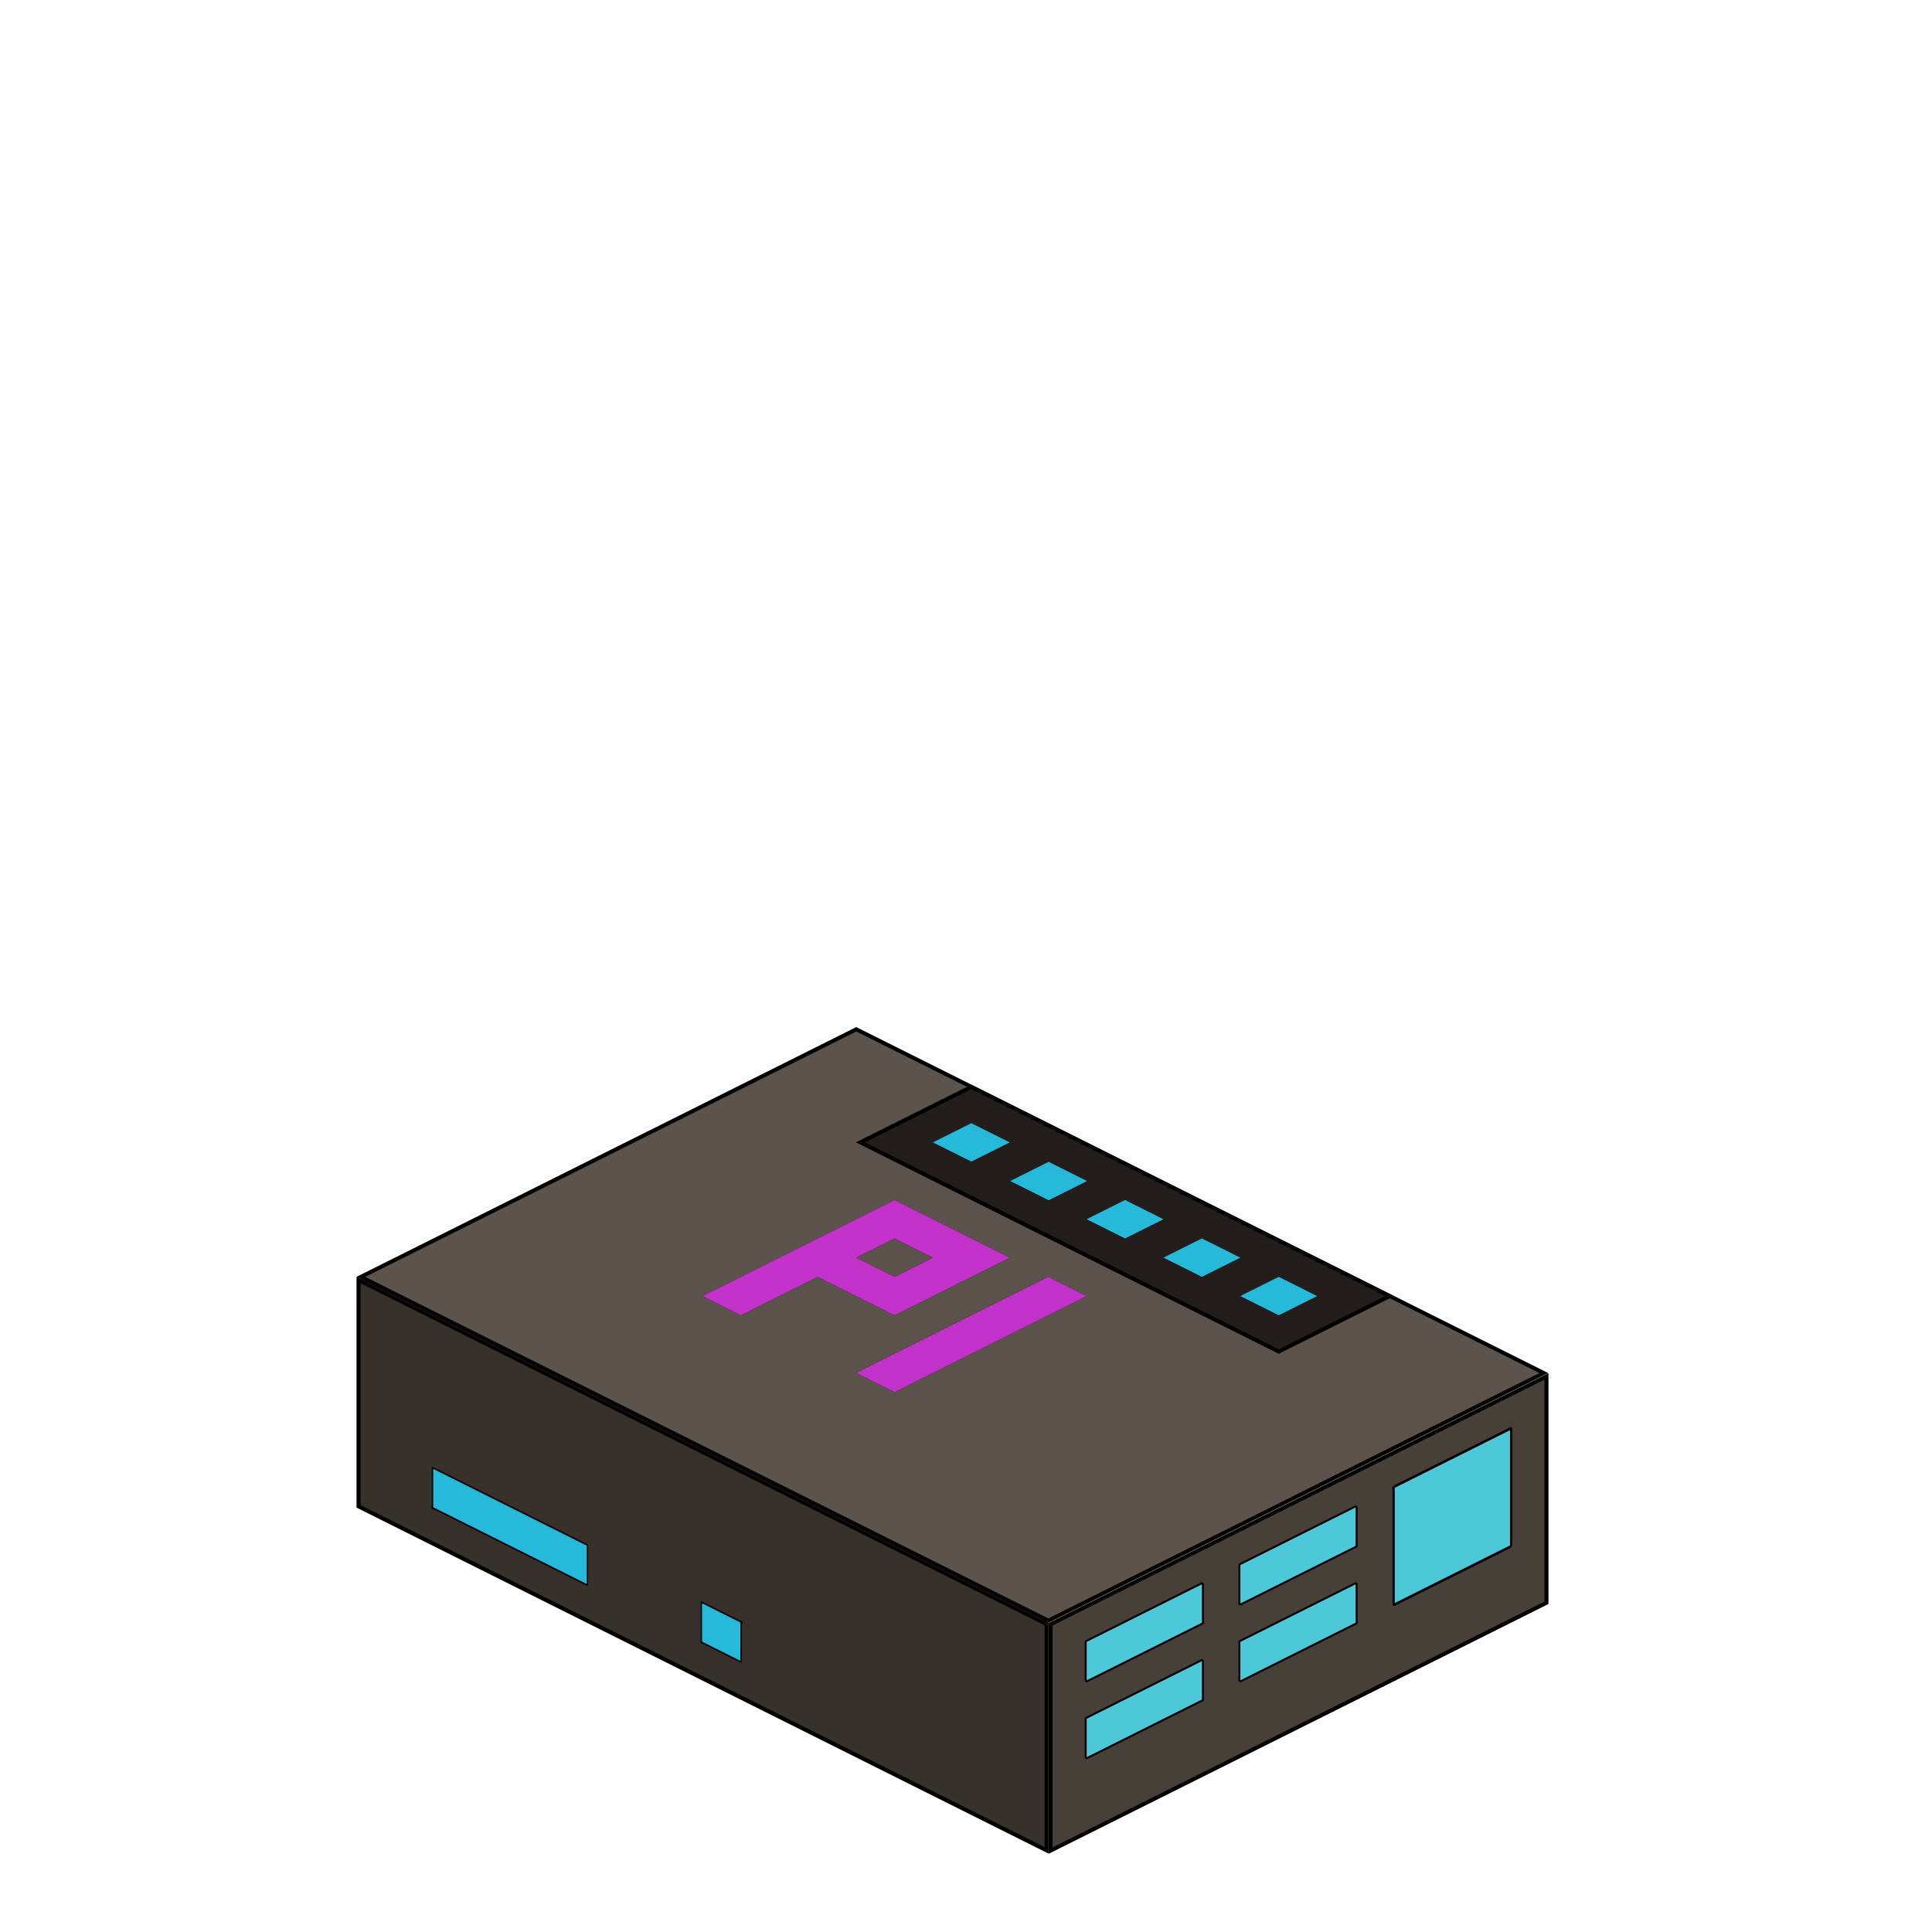 <?xml version="1.0" encoding="UTF-8" standalone="no"?>
<!DOCTYPE svg PUBLIC "-//W3C//DTD SVG 1.1//EN" "http://www.w3.org/Graphics/SVG/1.1/DTD/svg11.dtd">
<svg width="100%" height="100%" viewBox="0 0 500 500" version="1.1" xmlns="http://www.w3.org/2000/svg" xmlns:xlink="http://www.w3.org/1999/xlink" xml:space="preserve" xmlns:serif="http://www.serif.com/" style="fill-rule:evenodd;clip-rule:evenodd;stroke-linecap:round;stroke-linejoin:round;stroke-miterlimit:1.5;">
    <g id="Object">
        <g id="Case" transform="matrix(0.729,0,0,0.729,67.235,126.846)">
            <g id="Case-Top" serif:id="Case Top" transform="matrix(2.479,-1.239,4.29,2.145,-524.969,-177.711)">
                <rect x="-71.554" y="171.73" width="71.554" height="57.243" style="fill:rgb(92,84,76);"/>
                <path d="M0,171.73L-71.554,171.73L-71.554,228.973L0,228.973L0,171.73ZM-70.935,172.088L-70.935,228.616L-0.619,228.616L-0.619,172.088L-70.935,172.088Z"/>
            </g>
            <g id="Case-Side" serif:id="Case Side" transform="matrix(3.432,1.716,5.76902e-17,1.43,-456.751,-48.098)">
                <rect x="143.108" y="57.243" width="71.554" height="57.243" style="fill:rgb(54,49,43);"/>
                <path d="M214.663,57.243L143.108,57.243L143.108,114.487L214.663,114.487L214.663,57.243ZM143.508,113.414L214.263,113.414L214.263,58.316L143.508,58.316L143.508,113.414Z"/>
            </g>
            <g id="Case-Front" serif:id="Case Front" transform="matrix(2.479,-1.239,-2.32451e-18,1.43,-252.098,340.743)">
                <rect x="214.663" y="228.973" width="71.554" height="57.243" style="fill:rgb(71,64,57);"/>
                <path d="M286.217,228.973L214.663,228.973L214.663,286.217L286.217,286.217L286.217,228.973ZM215.216,230.046L215.216,285.144L285.663,285.144L285.663,230.046L215.216,230.046Z"/>
            </g>
        </g>
        <g id="Name" transform="matrix(1.243,0,0,1.243,-46.919,161.405)">
            <path d="M256,136L216,156L224,160L264,140L256,136Z" style="fill:rgb(145,59,52);"/>
            <path d="M256,136L216,156L224,160L264,140L256,136ZM217.799,156L224,159.101L262.201,140L256,136.899L217.799,156Z"/>
            <path d="M224,120L184,140L192,144L208,136L224,144L248,132L224,120ZM224,128L216,132L224,136L232,132L224,128Z" style="fill:rgb(145,59,52);"/>
            <path d="M224,120L184,140L192,144L208,136L224,144L248,132L224,120ZM224,143.101L246.201,132L224,120.899L185.799,140L192,143.101L207.64,135.281C207.867,135.167 208.133,135.167 208.36,135.281L224,143.101ZM224.36,127.281C224.133,127.167 223.867,127.167 223.64,127.281L215.64,131.281C215.368,131.417 215.196,131.695 215.196,132C215.196,132.305 215.368,132.583 215.64,132.719L223.64,136.719C223.867,136.833 224.133,136.833 224.36,136.719L232.36,132.719C232.632,132.583 232.804,132.305 232.804,132C232.804,131.695 232.632,131.417 232.36,131.281L224.36,127.281ZM224,128L216,132L224,136L232,132L224,128Z"/>
        </g>
        <g id="Top-GPIO" serif:id="Top GPIO" transform="matrix(1.243,0,0,1.243,-46.919,161.405)">
            <g transform="matrix(0.894,-0.447,1.118,0.559,0,0)">
                <rect x="0" y="193.196" width="26.833" height="78.71" style="fill:rgb(35,30,28);"/>
                <path d="M26.833,193.196L0,193.196L0,271.906L26.833,271.906L26.833,193.196ZM1.005,194.001L1.005,271.102L25.827,271.102L25.827,194.001L1.005,194.001Z"/>
            </g>
            <g id="Pins">
                <g transform="matrix(0.894,-0.447,1.118,0.559,0,0)">
                    <rect x="8.944" y="200.352" width="8.944" height="7.155" style="fill:rgb(92,84,76);"/>
                    <path d="M17.889,200.352L8.944,200.352L8.944,207.507L17.889,207.507L17.889,200.352ZM9.95,201.156L9.95,206.703L16.883,206.703L16.883,201.156L9.95,201.156Z"/>
                </g>
                <g transform="matrix(0.894,-0.447,1.118,0.559,0,0)">
                    <rect x="8.944" y="228.973" width="8.944" height="7.155" style="fill:rgb(92,84,76);"/>
                    <path d="M17.889,228.973L8.944,228.973L8.944,236.129L17.889,236.129L17.889,228.973ZM9.95,229.778L9.95,235.324L16.883,235.324L16.883,229.778L9.95,229.778Z"/>
                </g>
                <g transform="matrix(0.894,-0.447,1.118,0.559,0,0)">
                    <rect x="8.944" y="243.284" width="8.944" height="7.155" style="fill:rgb(92,84,76);"/>
                    <path d="M17.889,243.284L8.944,243.284L8.944,250.44L17.889,250.44L17.889,243.284ZM9.95,244.089L9.95,249.635L16.883,249.635L16.883,244.089L9.95,244.089Z"/>
                </g>
                <g transform="matrix(0.894,-0.447,1.118,0.559,0,0)">
                    <rect x="8.944" y="257.595" width="8.944" height="7.155" style="fill:rgb(92,84,76);"/>
                    <path d="M17.889,257.595L8.944,257.595L8.944,264.75L17.889,264.75L17.889,257.595ZM9.95,258.399L9.95,263.946L16.883,263.946L16.883,258.399L9.95,258.399Z"/>
                </g>
                <g transform="matrix(0.894,-0.447,1.548,0.774,-95.285,-47.642)">
                    <rect x="8.944" y="216.649" width="8.944" height="5.169" style="fill:rgb(92,84,76);"/>
                    <path d="M17.889,216.649L8.944,216.649L8.944,221.818L17.889,221.818L17.889,216.649ZM9.95,217.23L9.95,221.237L16.883,221.237L16.883,217.23L9.95,217.23Z"/>
                </g>
            </g>
        </g>
        <g id="Front-Ports" serif:id="Front Ports" transform="matrix(1.243,0,0,1.243,-46.919,161.405)">
            <g>
                <path d="M264,212L264,220L288,208L288,200L264,212Z" style="fill:rgb(54,49,43);stroke:black;stroke-width:0.8px;"/>
                <path d="M288,208L280,204" style="fill:none;stroke:black;stroke-width:0.8px;"/>
            </g>
            <g>
                <g transform="matrix(1,0,0,1,9.72555e-14,16)">
                    <path d="M264,212L264,220L288,208L288,200L264,212Z" style="fill:rgb(54,49,43);stroke:black;stroke-width:0.8px;"/>
                </g>
                <path d="M288,224L280,220" style="fill:none;stroke:black;stroke-width:0.8px;"/>
            </g>
            <g>
                <g transform="matrix(1,0,0,1,32,-16)">
                    <path d="M264,212L264,220L288,208L288,200L264,212Z" style="fill:rgb(54,49,43);stroke:black;stroke-width:0.8px;"/>
                </g>
                <path d="M320,192L312,188" style="fill:none;stroke:black;stroke-width:0.8px;"/>
            </g>
            <g>
                <g transform="matrix(1,0,0,1,32,-5.68656e-13)">
                    <path d="M264,212L264,220L288,208L288,200L264,212Z" style="fill:rgb(54,49,43);stroke:black;stroke-width:0.8px;"/>
                </g>
                <path d="M320,208L312,204" style="fill:none;stroke:black;stroke-width:0.8px;"/>
            </g>
            <g>
                <g transform="matrix(1.342,-0.671,-8.32667e-17,1.677,-176,-96)">
                    <rect x="375.659" y="314.838" width="17.889" height="14.311" style="fill:rgb(54,49,43);stroke:black;stroke-width:0.68px;"/>
                </g>
                <path d="M352,192L328,180" style="fill:none;stroke:black;stroke-width:0.8px;"/>
            </g>
        </g>
        <g id="Side-Ports" serif:id="Side Ports" transform="matrix(1.243,0,0,1.243,-46.919,161.405)">
            <g>
                <g transform="matrix(0.894,0.447,5.55112e-17,1.118,-7.10543e-13,16)">
                    <rect x="143.108" y="85.865" width="35.777" height="7.155" style="fill:rgb(71,64,57);stroke:black;stroke-width:0.63px;"/>
                </g>
                <path d="M128,184L136,180" style="fill:rgb(71,64,57);stroke:black;stroke-width:0.8px;"/>
            </g>
            <g>
                <g transform="matrix(0.894,0.447,5.55112e-17,1.118,-6.32827e-15,16)">
                    <rect x="205.718" y="85.865" width="8.944" height="7.155" style="fill:rgb(71,64,57);stroke:black;stroke-width:0.63px;"/>
                </g>
                <path d="M184,212L192,208" style="fill:none;stroke:black;stroke-width:0.8px;"/>
            </g>
        </g>
    </g>
    <g id="Light">
        <g id="Top">
            <g id="Top-GPIO1" serif:id="Top GPIO" transform="matrix(1.243,0,0,1.243,-46.919,161.405)">
                <g id="GPIO-Pins" serif:id="GPIO Pins">
                    <g transform="matrix(0.894,-0.447,1.118,0.559,0,0)">
                        <rect x="8.944" y="200.352" width="8.944" height="7.155" style="fill:rgb(38,185,217);"/>
                    </g>
                    <g transform="matrix(0.894,-0.447,1.118,0.559,0,0)">
                        <rect x="8.944" y="228.973" width="8.944" height="7.155" style="fill:rgb(38,185,217);"/>
                    </g>
                    <g transform="matrix(0.894,-0.447,1.118,0.559,0,0)">
                        <rect x="8.944" y="243.284" width="8.944" height="7.155" style="fill:rgb(38,185,217);"/>
                    </g>
                    <g transform="matrix(0.894,-0.447,1.118,0.559,0,0)">
                        <rect x="8.944" y="257.595" width="8.944" height="7.155" style="fill:rgb(38,185,217);"/>
                    </g>
                    <g transform="matrix(0.894,-0.447,1.548,0.774,-95.285,-47.642)">
                        <rect x="8.944" y="216.649" width="8.944" height="5.169" style="fill:rgb(38,185,217);"/>
                    </g>
                </g>
            </g>
            <g id="Name1" serif:id="Name" transform="matrix(1.243,0,0,1.243,-46.919,161.405)">
                <path d="M256,136L216,156L224,160L264,140L256,136Z" style="fill:rgb(195,51,204);"/>
                <path d="M224,120L184,140L192,144L208,136L224,144L248,132L224,120ZM224,128L216,132L224,136L232,132L224,128Z" style="fill:rgb(195,51,204);"/>
            </g>
        </g>
        <g transform="matrix(1.243,0,0,1.243,-46.919,161.405)">
            <g id="Side">
                <g id="Ports">
                    <g transform="matrix(0.894,0.447,5.55112e-17,1.118,-7.24754e-13,16)">
                        <rect x="143.108" y="85.865" width="35.777" height="7.155" style="fill:rgb(38,185,217);"/>
                    </g>
                    <g transform="matrix(0.894,0.447,5.55112e-17,1.118,0,16)">
                        <rect x="205.718" y="85.865" width="8.944" height="7.155" style="fill:rgb(38,185,217);"/>
                    </g>
                </g>
            </g>
        </g>
        <g transform="matrix(1.243,0,0,1.243,-46.919,161.405)">
            <g id="Front">
                <g id="Ports1" serif:id="Ports">
                    <g>
                        <path d="M264,212L264,220L288,208L288,200L264,212Z" style="fill:rgb(77,200,216);"/>
                    </g>
                    <g transform="matrix(1,0,0,1,9.72555e-14,16)">
                        <path d="M264,212L264,220L288,208L288,200L264,212Z" style="fill:rgb(77,200,216);"/>
                    </g>
                    <g transform="matrix(1,0,0,1,32,-16)">
                        <path d="M264,212L264,220L288,208L288,200L264,212Z" style="fill:rgb(77,200,216);"/>
                    </g>
                    <g transform="matrix(1,0,0,1,32,-5.68656e-13)">
                        <path d="M264,212L264,220L288,208L288,200L264,212Z" style="fill:rgb(77,200,216);"/>
                    </g>
                    <g transform="matrix(1.342,-0.671,-8.32667e-17,1.677,-176,-96)">
                        <rect x="375.659" y="314.838" width="17.889" height="14.311" style="fill:rgb(77,200,216);"/>
                    </g>
                </g>
            </g>
        </g>
    </g>
</svg>

